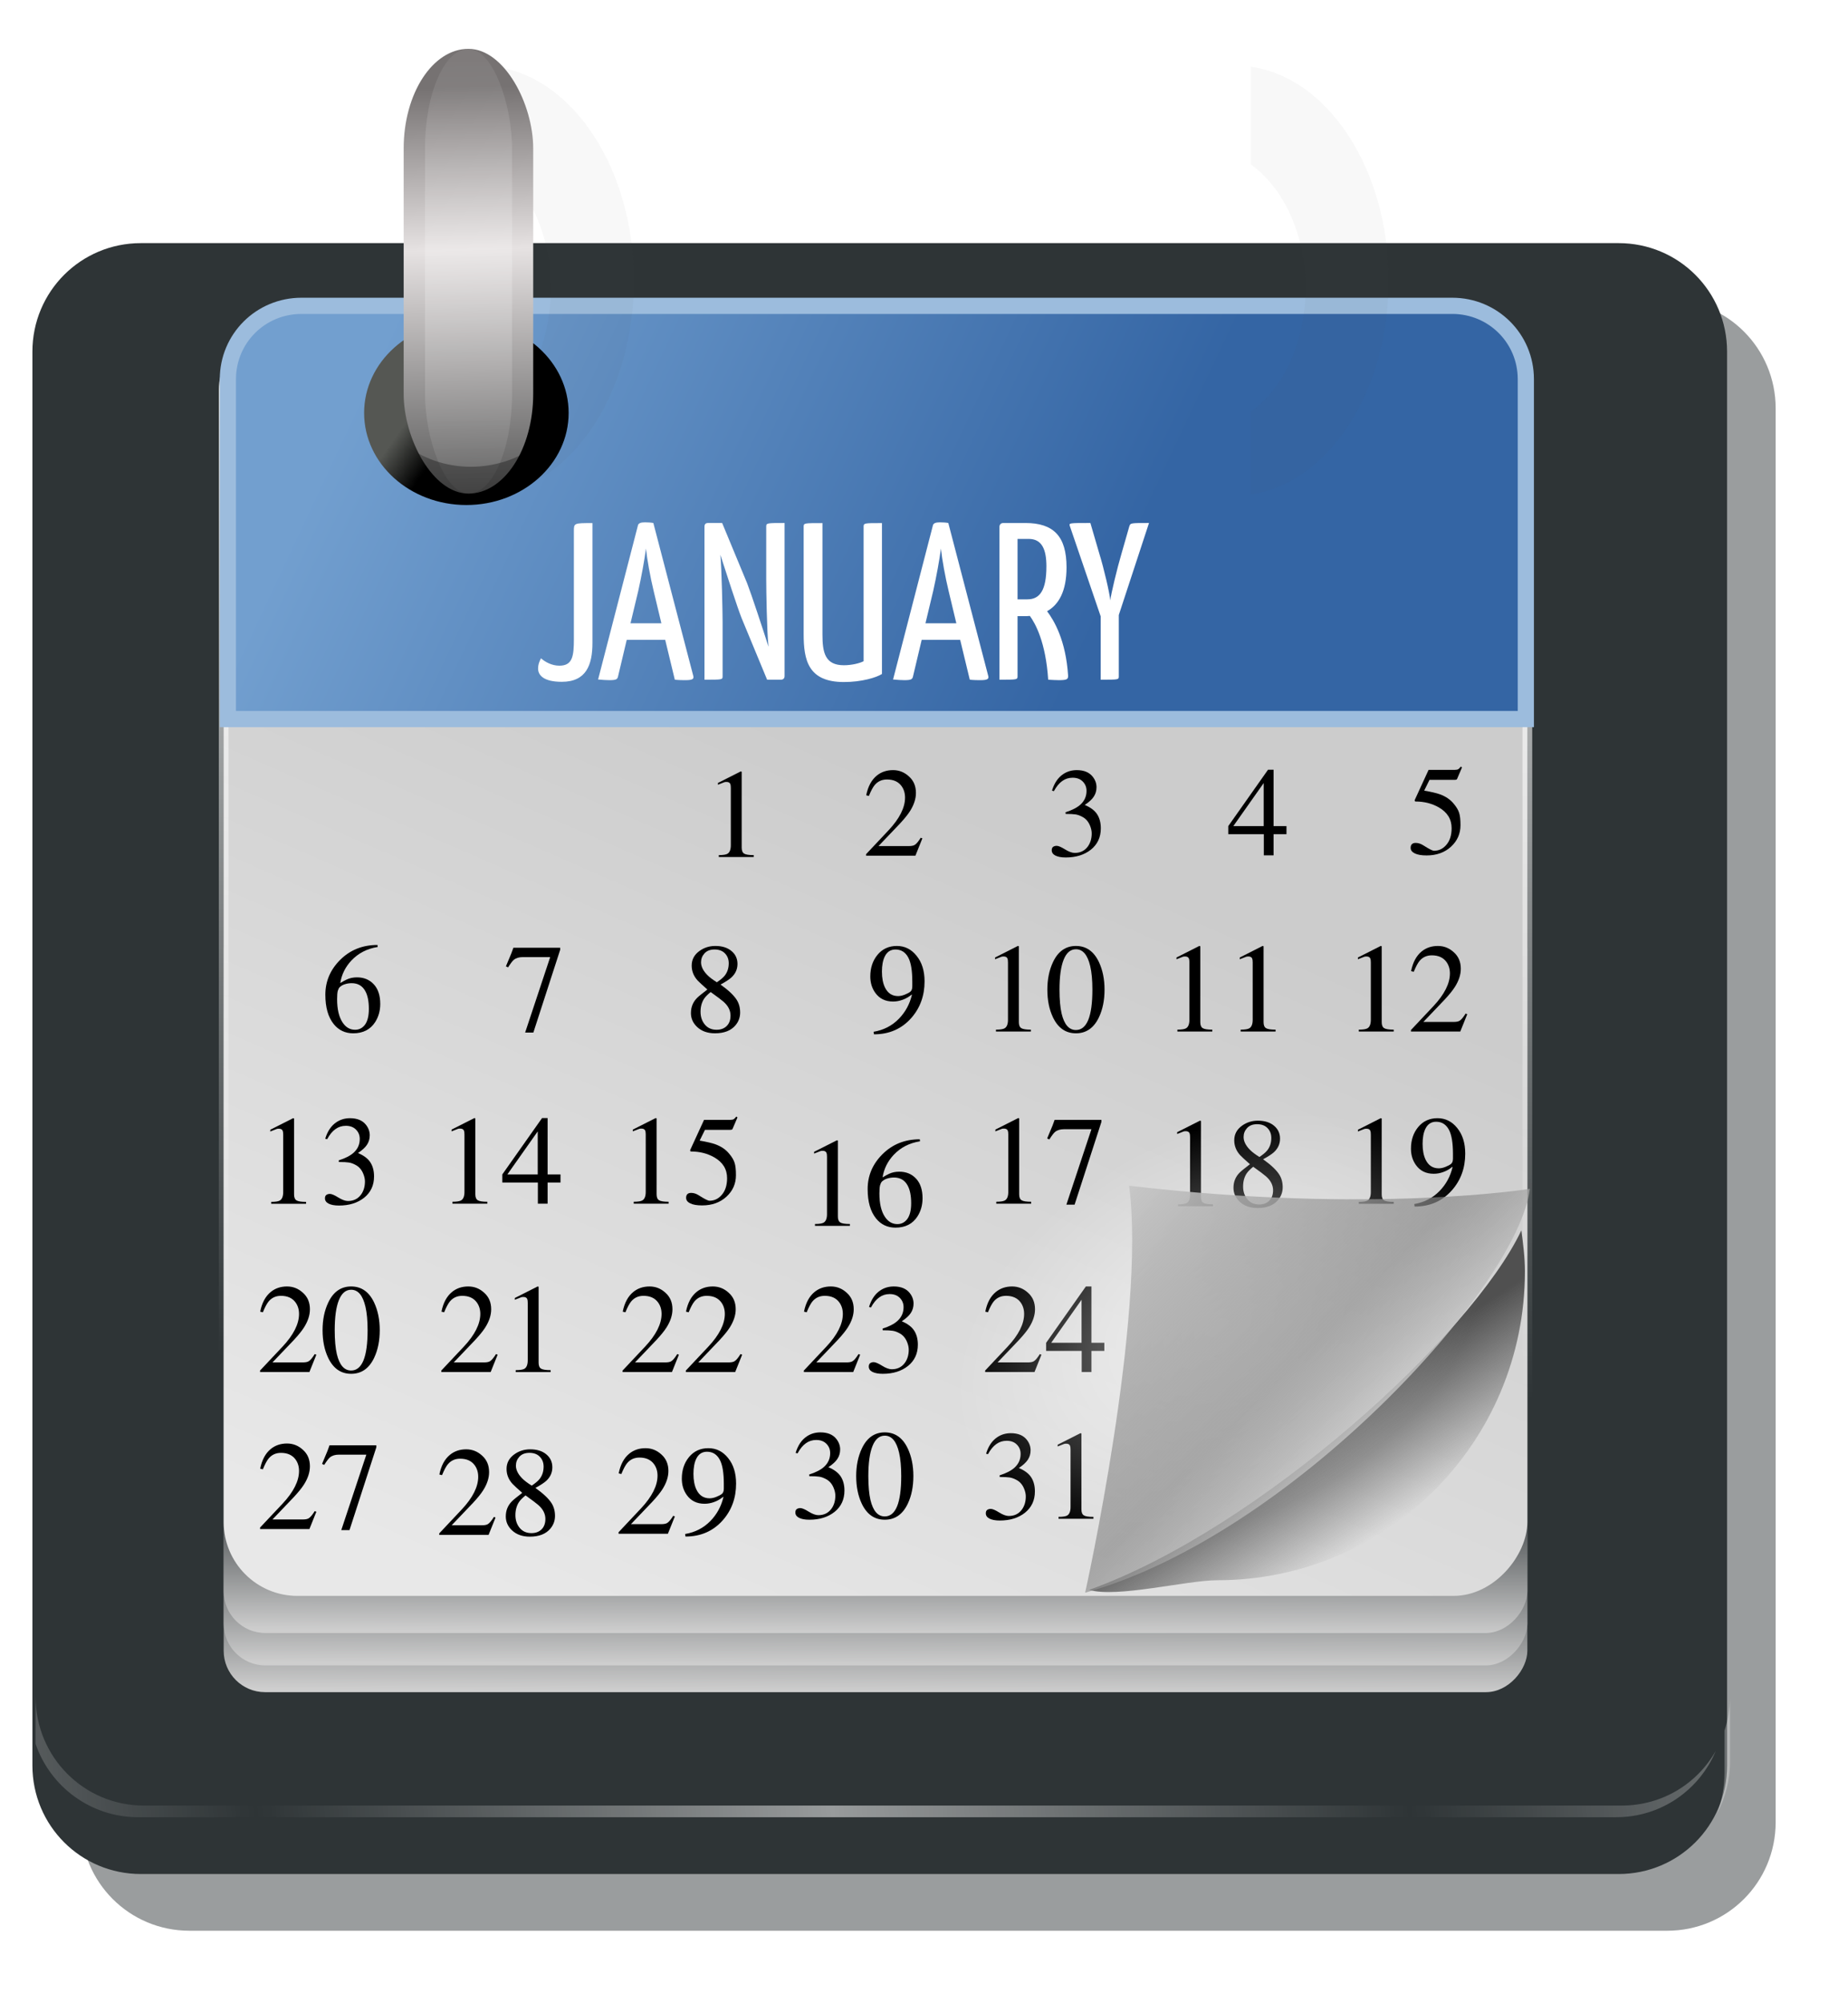<?xml version="1.0" encoding="UTF-8" standalone="no"?>
<!-- Created with Inkscape (http://www.inkscape.org/) -->
<svg id="svg13333" xmlns:rdf="http://www.w3.org/1999/02/22-rdf-syntax-ns#" xmlns="http://www.w3.org/2000/svg" height="123.6" width="114.11" version="1.1" xmlns:cc="http://creativecommons.org/ns#" xmlns:xlink="http://www.w3.org/1999/xlink" xmlns:dc="http://purl.org/dc/elements/1.1/">
 <defs id="defs13335">
  <filter id="filter8634" color-interpolation-filters="sRGB">
   <feGaussianBlur id="feGaussianBlur8636" stdDeviation="1.026"/>
  </filter>
  <linearGradient id="linearGradient12759" y2="-435.99" xlink:href="#linearGradient8586" gradientUnits="userSpaceOnUse" x2="43.452" gradientTransform="matrix(1,0,0,0.992,-0.177,-6.387)" y1="-429.4" x1="43.487"/>
  <linearGradient id="linearGradient8586">
   <stop id="stop8588" stop-color="#595D5F" offset="0"/>
   <stop id="stop8590" stop-color="#CECECE" offset="1"/>
  </linearGradient>
  <linearGradient id="linearGradient12761" y2="-435.99" xlink:href="#linearGradient8586" gradientUnits="userSpaceOnUse" x2="43.452" gradientTransform="translate(-0.177,-1.293)" y1="-429.4" x1="43.487"/>
  <linearGradient id="linearGradient12763" y2="-435.99" xlink:href="#linearGradient8586" gradientUnits="userSpaceOnUse" x2="43.452" gradientTransform="translate(-0.177,0.707)" y1="-429.4" x1="43.487"/>
  <linearGradient id="linearGradient12765" y2="256.16" gradientUnits="userSpaceOnUse" x2="45.75" gradientTransform="translate(-2.475,-637.848)" y1="204.56" x1="23.213">
   <stop id="stop8640" stop-color="#E8E8E8" offset="0"/>
   <stop id="stop8642" stop-color="#CCC" offset="1"/>
  </linearGradient>
  <linearGradient id="linearGradient12767" y2="-437.15" gradientUnits="userSpaceOnUse" x2="35.212" gradientTransform="translate(0,17.854)" y1="-365.55" x1="37.55">
   <stop id="stop8550" stop-color="#FFF" offset="0"/>
   <stop id="stop8552" stop-color="#FFF" stop-opacity="0" offset="1"/>
  </linearGradient>
  <linearGradient id="linearGradient12769" y2="297.22" spreadMethod="reflect" gradientUnits="userSpaceOnUse" x2="78.489" gradientTransform="translate(-0.518,-0.29)" y1="300.35" x1="43.134">
   <stop id="stop8168" stop-color="#FFF" offset="0"/>
   <stop id="stop8170" stop-color="#FFF" stop-opacity="0" offset="1"/>
  </linearGradient>
  <linearGradient id="linearGradient12771" y2="257.03" gradientUnits="userSpaceOnUse" x2="39.952" gradientTransform="translate(37.83,25.279)" y1="249.94" x1="35.342">
   <stop id="stop8357" stop-color="#505050" offset="0"/>
   <stop id="stop8359" stop-color="#505050" stop-opacity="0" offset="1"/>
  </linearGradient>
  <filter id="filter8371" color-interpolation-filters="sRGB">
   <feGaussianBlur id="feGaussianBlur8373" stdDeviation="0.647"/>
  </filter>
  <radialGradient id="radialGradient12773" gradientUnits="userSpaceOnUse" cy="263.86" cx="67" gradientTransform="matrix(0.924,-0.467,0.308,0.632,-76.678,134.834)" r="16.75">
   <stop id="stop8395" stop-color="#FFF" offset="0"/>
   <stop id="stop8397" stop-color="#FFF" stop-opacity="0" offset="1"/>
  </radialGradient>
  <linearGradient id="linearGradient12775" y2="-280.64" gradientUnits="userSpaceOnUse" x2="78.355" gradientTransform="matrix(1,0,0,-1,-0.073,0.052)" y1="-261.62" x1="59.043">
   <stop id="stop8339" stop-color="#CDCDCD" offset="0"/>
   <stop id="stop8341" stop-color="#848484" stop-opacity="0.631" offset="0.603"/>
   <stop id="stop8343" stop-color="#FFF" offset="1"/>
  </linearGradient>
  <linearGradient id="linearGradient12777" y2="236.18" gradientUnits="userSpaceOnUse" x2="157.5" gradientTransform="matrix(0.996,0,0,1,-100.747,-3)" y1="215.86" x1="114.5">
   <stop id="stop8426" stop-color="#729FCF" offset="0"/>
   <stop id="stop8428" stop-color="#3465A4" offset="1"/>
  </linearGradient>
  <filter id="filter8702" color-interpolation-filters="sRGB">
   <feGaussianBlur id="feGaussianBlur8704" stdDeviation="0.174"/>
  </filter>
  <linearGradient id="linearGradient12779" y2="213.73" xlink:href="#linearGradient8210" gradientUnits="userSpaceOnUse" x2="26.87" y1="211.97" x1="24.395"/>
  <linearGradient id="linearGradient8210">
   <stop id="stop8212" stop-color="#555753" offset="0"/>
   <stop id="stop8214" stop-color="#000" offset="1"/>
  </linearGradient>
  <linearGradient id="linearGradient12781" y2="207.36" xlink:href="#linearGradient7554" gradientUnits="userSpaceOnUse" x2="18.214" gradientTransform="matrix(0.782,0,0,1,-0.445,-8.217)" y1="188.43" x1="17.857"/>
  <linearGradient id="linearGradient7554">
   <stop id="stop7556" stop-color="#767272" offset="0"/>
   <stop id="stop7562" stop-color="#E6E2E2" offset="0.4"/>
   <stop id="stop7558" stop-color="#585858" offset="1"/>
  </linearGradient>
  <linearGradient id="linearGradient12783" y2="174.68" xlink:href="#linearGradient7566" spreadMethod="reflect" gradientUnits="userSpaceOnUse" x2="13.538" y1="188.61" x1="13.75"/>
  <linearGradient id="linearGradient7566">
   <stop id="stop7568" stop-color="#FFF" offset="0"/>
   <stop id="stop7570" stop-color="#FFF" stop-opacity="0" offset="1"/>
  </linearGradient>
  <filter id="filter8088" color-interpolation-filters="sRGB" width="1.374" y="-0.038" x="-0.187" height="1.076">
   <feGaussianBlur id="feGaussianBlur8090" stdDeviation="0.329"/>
  </filter>
  <linearGradient id="linearGradient12785" y2="213.73" xlink:href="#linearGradient8210" gradientUnits="userSpaceOnUse" x2="26.87" gradientTransform="matrix(0.893,0,0,0.893,9.237,-4.685)" y1="211.97" x1="24.395"/>
 </defs>
 <g id="layer1" transform="translate(-308.661,-430.56)">
  <g id="layer1-3" transform="translate(317.447,242.053)">
   <path id="path8616" opacity="0.694" d="m2.914,207.01,91.244,0c3.711,0,6.699,2.988,6.699,6.699v87.244c0,3.712-2.988,6.699-6.699,6.699h-91.244c-3.712,0-6.699-2.988-6.699-6.699v-87.244c0-3.711,2.988-6.699,6.699-6.699z" filter="url(#filter8634)" fill="#2e3436"/>
   <path id="rect7550" fill="#2e3436" d="m-0.086,203.51,91.244,0c3.712,0,6.699,2.988,6.699,6.699v87.244c0,3.712-2.988,6.699-6.699,6.699h-91.244c-3.712,0-6.699-2.988-6.699-6.699v-87.244c0-3.711,2.988-6.699,6.699-6.699z"/>
   <g id="g8600" transform="translate(2,-146)">
    <rect id="rect8596" transform="scale(1,-1)" ry="2.558" height="44.352" width="80.5" y="-438.93" x="3.025" fill="url(#linearGradient12759)"/>
    <rect id="rect8592" ry="2.578" transform="scale(1,-1)" height="44.705" width="80.5" y="-437.28" x="3.025" fill="url(#linearGradient12761)"/>
    <rect id="rect8512" transform="scale(1,-1)" ry="2.578" height="44.705" width="80.5" y="-435.28" x="3.025" fill="url(#linearGradient12763)"/>
    <rect id="rect8556" ry="4.556" transform="scale(1,-1)" height="79" width="80.5" stroke="url(#linearGradient12767)" stroke-dasharray="none" stroke-miterlimit="4" y="-432.99" x="3.025" stroke-width="0.6" fill="url(#linearGradient12765)"/>
   </g>
   <path id="path8161" opacity="0.506" fill="url(#linearGradient12769)" d="m-6.59,293.21,0,2.906c0.898,2.638,3.397,4.531,6.344,4.531h91.25c2.784,0,5.145-1.682,6.156-4.094-1.147,2.027-3.311,3.375-5.812,3.375h-91.25c-3.712,0-6.688-3.007-6.688-6.719zm104.63,0c0,0.731-0.13,1.435-0.344,2.094v2.625c0,0.879-0.164,1.73-0.469,2.5,0.513-0.952,0.812-2.059,0.812-3.219v-4z"/>
   <path id="path8328" filter="url(#filter8371)" fill="url(#linearGradient12771)" d="m85.156,264.43c-3.05,6.457-16.152,18.404-26.688,22.188,1.712,0.51,6.03-0.594,7.906-0.594,10.489,0,19-8.518,19-19.062,0-0.854-0.111-1.707-0.219-2.531z"/>
   <g id="layer2" font-size="15.295px" font-weight="500" font-style="normal" font-stretch="normal" font-variant="normal" font-family="Rekha" fill="#000">
    <g id="flowRoot3097-2" style="letter-spacing:0px;word-spacing:0px;" transform="matrix(0.523,0,0,0.523,90.639,247.02)" line-height="125%">
     <path id="path6310" d="m-105.24-10.76,0-0.224c0.508,0,0.851-0.055,1.031-0.164,0.259-0.159,0.388-0.493,0.388-1.001v-6.766c0-0.219-0.02-0.373-0.06-0.463-0.07-0.159-0.219-0.239-0.448-0.239-0.11,0-0.194,0.01-0.254,0.03-0.229,0.09-0.483,0.189-0.762,0.299v-0.209l2.689-1.359,0.119,0.03v8.962c-0,0.349,0.095,0.583,0.284,0.702,0.189,0.119,0.568,0.179,1.135,0.179v0.224h-4.123"/>
    </g>
    <g id="flowRoot3097-4" style="letter-spacing:0px;word-spacing:0px;" transform="matrix(0.523,0,0,0.523,100.419,246.939)" line-height="125%">
     <path id="path6307" d="m-99.905-12.806-0.822,2.046-5.825,0,0-0.179,2.659-2.823c1.294-1.384,1.942-2.669,1.942-3.854-0-0.518-0.134-0.966-0.403-1.344-0.378-0.528-0.956-0.792-1.733-0.792-0.597,0-1.08,0.219-1.449,0.657-0.209,0.249-0.438,0.677-0.687,1.285l-0.314-0.075c0.209-1.046,0.627-1.822,1.255-2.33,0.528-0.428,1.165-0.642,1.912-0.642,0.717,0,1.344,0.249,1.882,0.747,0.548,0.488,0.822,1.135,0.822,1.942-0,0.697-0.234,1.414-0.702,2.151-0.259,0.408-0.662,0.906-1.21,1.494l-2.509,2.629h3.57c0.319,0,0.553-0.045,0.702-0.134,0.199-0.119,0.438-0.403,0.717-0.851l0.194,0.075"/>
    </g>
    <g id="flowRoot3097-3" style="letter-spacing:0px;word-spacing:0px;" transform="matrix(0.523,0,0,0.523,111.779,246.939)" line-height="125%">
     <path id="path6304" d="m-104.71-15.689-0.015-0.194c0.777-0.249,1.359-0.548,1.748-0.896,0.488-0.438,0.732-0.981,0.732-1.628-0-0.418-0.134-0.772-0.403-1.06-0.299-0.329-0.712-0.493-1.24-0.493-0.458,0-0.866,0.129-1.225,0.388-0.358,0.249-0.687,0.647-0.986,1.195l-0.224-0.06c0.269-0.886,0.707-1.534,1.314-1.942,0.468-0.319,1.006-0.478,1.613-0.478,0.846,0,1.474,0.259,1.882,0.777,0.299,0.378,0.448,0.792,0.448,1.24-0,0.418-0.11,0.792-0.329,1.12-0.209,0.319-0.563,0.642-1.06,0.971,0.687,0.289,1.175,0.657,1.464,1.105,0.289,0.448,0.433,1.001,0.433,1.658,0,1.046-0.388,1.882-1.165,2.509-0.777,0.617-1.768,0.926-2.972,0.926-0.518,0-0.926-0.075-1.225-0.224-0.289-0.149-0.433-0.358-0.433-0.627,0-0.189,0.055-0.324,0.164-0.403,0.119-0.08,0.259-0.119,0.418-0.119,0.209,0,0.538,0.139,0.986,0.418,0.448,0.279,0.831,0.418,1.15,0.418,0.647,0,1.155-0.244,1.524-0.732,0.319-0.428,0.478-0.951,0.478-1.568-0-0.299-0.07-0.612-0.209-0.941-0.199-0.478-0.508-0.822-0.926-1.031-0.259-0.139-0.513-0.229-0.762-0.269-0.249-0.04-0.642-0.06-1.18-0.06"/>
    </g>
    <g id="flowRoot3097-39" style="letter-spacing:0px;word-spacing:0px;" transform="matrix(0.523,0,0,0.523,122.925,246.916)" line-height="125%">
     <path id="path6301" d="m-99.95-14.21,0,0.956-1.524,0,0,2.494-1.15,0,0-2.494-4.197,0,0-0.956,4.69-6.647,0.657,0,0,6.647,1.524,0m-2.689,0,0-5.079-3.585,5.079,3.585,0"/>
    </g>
    <g id="flowRoot3097-9" style="letter-spacing:0px;word-spacing:0px;" transform="matrix(0.523,0,0,0.523,134.031,246.814)" line-height="125%">
     <path id="path6298" d="m-104.3-19.468-0.627,1.27c0.856,0.149,1.474,0.294,1.852,0.433,0.687,0.249,1.23,0.617,1.628,1.105,0.329,0.388,0.543,0.747,0.642,1.075,0.11,0.319,0.164,0.807,0.164,1.464-0,1.006-0.373,1.852-1.12,2.539-0.747,0.687-1.708,1.031-2.883,1.031-0.597,0-1.06-0.08-1.389-0.239-0.329-0.159-0.493-0.378-0.493-0.657,0-0.189,0.05-0.334,0.149-0.433,0.1-0.1,0.249-0.149,0.448-0.149,0.299,0,0.597,0.095,0.896,0.284,0.667,0.428,1.09,0.642,1.27,0.642,0.548,0,1.016-0.214,1.404-0.642,0.448-0.488,0.672-1.16,0.672-2.017-0-1.065-0.508-1.887-1.524-2.465-0.807-0.458-1.718-0.687-2.733-0.687-0.04,0-0.07-0.02-0.09-0.06-0.02-0.04-0.02-0.085,0-0.134l1.628-3.54h3.122c0.179,0,0.314-0.03,0.403-0.09,0.09-0.07,0.184-0.169,0.284-0.299l0.134,0.105-0.568,1.329c-0.01,0.04-0.04,0.075-0.09,0.105-0.05,0.02-0.134,0.03-0.254,0.03h-2.928"/>
    </g>
    <g id="flowRoot3097-6" style="letter-spacing:0px;word-spacing:0px;" transform="matrix(0.523,0,0,0.523,66.999,257.79)" line-height="125%">
     <path id="path6295" d="m-100.34-20.977,0.03,0.239c-1.255,0.199-2.29,0.732-3.107,1.598-0.717,0.767-1.155,1.653-1.314,2.659,0.299-0.179,0.553-0.319,0.762-0.418,0.358-0.169,0.762-0.254,1.21-0.254,0.817,0,1.479,0.274,1.987,0.822,0.508,0.548,0.762,1.319,0.762,2.315-0,0.797-0.199,1.509-0.597,2.136-0.568,0.886-1.434,1.329-2.599,1.329-0.946,0-1.713-0.363-2.3-1.09-0.657-0.817-0.986-1.972-0.986-3.465,0-1.563,0.573-2.923,1.718-4.078,1.185-1.195,2.664-1.792,4.436-1.792m-3.047,4.511c-0.279,0-0.543,0.04-0.792,0.119-0.239,0.07-0.448,0.189-0.627,0.358-0.09,0.09-0.164,0.239-0.224,0.448-0.05,0.209-0.075,0.528-0.075,0.956,0,1.185,0.214,2.101,0.642,2.748,0.378,0.578,0.871,0.866,1.479,0.866,0.488,0,0.881-0.204,1.18-0.612,0.299-0.418,0.448-1.036,0.448-1.852-0-0.886-0.139-1.583-0.418-2.091-0.339-0.627-0.876-0.941-1.613-0.941"/>
    </g>
    <g id="flowRoot3097-8-3" style="letter-spacing:0px;word-spacing:0px;" transform="matrix(0.523,0,0,0.523,78.256,257.79)" line-height="125%">
     <path id="path6292" d="m-100.29-20.648,0,0.239-3.167,9.769-0.971,0,2.958-8.902-3.241,0c-0.438,0-0.787,0.105-1.046,0.314-0.159,0.129-0.388,0.428-0.687,0.896l-0.254-0.119,0.642-1.538,0.239-0.657h5.527"/>
    </g>
    <g id="flowRoot3097-2-0" style="letter-spacing:0px;word-spacing:0px;" transform="matrix(0.523,0,0,0.523,89.399,257.79)" line-height="125%">
     <path id="path6289" d="m-103.83-15.42c-0.368,0.299-0.627,0.563-0.777,0.792-0.279,0.428-0.418,0.941-0.418,1.538s0.169,1.1,0.508,1.509c0.339,0.408,0.802,0.612,1.389,0.612,0.488,0,0.881-0.144,1.18-0.433,0.309-0.299,0.463-0.712,0.463-1.24-0-0.607-0.279-1.155-0.836-1.643-0.239-0.209-0.742-0.588-1.509-1.135m-2.33,2.479c0-0.707,0.244-1.304,0.732-1.792,0.179-0.179,0.583-0.508,1.21-0.986-0.607-0.538-0.986-0.886-1.135-1.046-0.478-0.518-0.717-1.11-0.717-1.778,0-0.707,0.304-1.28,0.911-1.718,0.548-0.398,1.175-0.597,1.882-0.597,0.817,0,1.464,0.209,1.942,0.627,0.448,0.388,0.672,0.886,0.672,1.494-0,0.607-0.229,1.13-0.687,1.568-0.249,0.239-0.687,0.528-1.314,0.866,0.936,0.667,1.573,1.27,1.912,1.807,0.269,0.428,0.403,0.926,0.403,1.494-0,0.568-0.184,1.071-0.553,1.509-0.528,0.627-1.334,0.941-2.42,0.941-0.876,0-1.578-0.249-2.106-0.747-0.488-0.458-0.732-1.006-0.732-1.643m1.195-5.99c0,0.498,0.244,0.996,0.732,1.494,0.249,0.259,0.627,0.548,1.135,0.866,0.418-0.279,0.722-0.533,0.911-0.762,0.329-0.408,0.493-0.901,0.493-1.479,0-0.448-0.134-0.822-0.403-1.12-0.299-0.339-0.722-0.508-1.27-0.508-0.518,0-0.916,0.154-1.195,0.463-0.269,0.299-0.403,0.647-0.403,1.046"/>
    </g>
    <g id="flowRoot3097-4-3" style="letter-spacing:0px;word-spacing:0px;" transform="matrix(0.523,0,0,0.523,100.68,257.79)" line-height="125%">
     <path id="path6286" d="m-106.12-10.431-0.045-0.299c1.185-0.199,2.181-0.712,2.987-1.538,0.767-0.787,1.28-1.728,1.538-2.823l-0.03-0.03c-0.319,0.269-0.672,0.473-1.06,0.612-0.378,0.139-0.757,0.209-1.135,0.209-0.906,0-1.603-0.339-2.091-1.016-0.398-0.548-0.597-1.195-0.597-1.942,0-1.016,0.284-1.867,0.851-2.554,0.578-0.697,1.339-1.046,2.285-1.046,0.936,0,1.713,0.388,2.33,1.165,0.627,0.767,0.941,1.772,0.941,3.017-0,1.683-0.518,3.117-1.553,4.302-1.135,1.294-2.609,1.942-4.421,1.942m4.526-5.631,0-0.583c0-1.285-0.154-2.226-0.463-2.823-0.339-0.647-0.846-0.971-1.524-0.971-0.578,0-1.001,0.279-1.27,0.836-0.219,0.448-0.329,1.041-0.329,1.778-0,0.747,0.119,1.369,0.358,1.867,0.329,0.677,0.846,1.016,1.553,1.016,0.239,0,0.498-0.055,0.777-0.164,0.279-0.11,0.498-0.224,0.657-0.344,0.159-0.129,0.239-0.334,0.239-0.612"/>
    </g>
    <g id="flowRoot3097-3-0" style="letter-spacing:0px;word-spacing:0px;" transform="matrix(0.523,0,0,0.523,107.753,257.79)" line-height="125%">
     <path id="path6281" d="m-105.24-10.76,0-0.224c0.508,0,0.851-0.055,1.031-0.164,0.259-0.159,0.388-0.493,0.388-1.001v-6.766c0-0.219-0.02-0.373-0.06-0.463-0.07-0.159-0.219-0.239-0.448-0.239-0.11,0-0.194,0.01-0.254,0.03-0.229,0.09-0.483,0.189-0.762,0.299v-0.209l2.689-1.359,0.119,0.03v8.962c-0,0.349,0.095,0.583,0.284,0.702,0.189,0.119,0.568,0.179,1.135,0.179v0.224h-4.123"/>
     <path id="path6283" d="m-95.797-20.469c-0.637,0-1.12,0.408-1.449,1.225-0.329,0.817-0.493,1.997-0.493,3.54-0,1.175,0.085,2.121,0.254,2.838,0.309,1.285,0.871,1.927,1.688,1.927,0.637,0,1.12-0.393,1.449-1.18,0.329-0.797,0.493-1.992,0.493-3.585-0-1.115-0.085-2.036-0.254-2.763-0.309-1.334-0.871-2.002-1.688-2.002m0-0.388c1.215,0,2.121,0.637,2.719,1.912,0.438,0.936,0.657,2.017,0.657,3.241-0,1.245-0.219,2.33-0.657,3.256-0.597,1.265-1.504,1.897-2.719,1.897s-2.121-0.632-2.719-1.897c-0.438-0.926-0.657-2.011-0.657-3.256-0-1.215,0.219-2.29,0.657-3.226,0.597-1.285,1.504-1.927,2.719-1.927"/>
    </g>
    <g id="flowRoot3097-39-3" style="letter-spacing:0px;word-spacing:0px;" transform="matrix(0.523,0,0,0.523,118.956,257.79)" line-height="125%">
     <path id="path6276" d="m-105.24-10.76,0-0.224c0.508,0,0.851-0.055,1.031-0.164,0.259-0.159,0.388-0.493,0.388-1.001v-6.766c0-0.219-0.02-0.373-0.06-0.463-0.07-0.159-0.219-0.239-0.448-0.239-0.11,0-0.194,0.01-0.254,0.03-0.229,0.09-0.483,0.189-0.762,0.299v-0.209l2.689-1.359,0.119,0.03v8.962c-0,0.349,0.095,0.583,0.284,0.702,0.189,0.119,0.568,0.179,1.135,0.179v0.224h-4.123"/>
     <path id="path6278" d="m-97.769-10.76,0-0.224c0.508,0,0.851-0.055,1.031-0.164,0.259-0.159,0.388-0.493,0.388-1.001v-6.766c-0-0.219-0.02-0.373-0.06-0.463-0.07-0.159-0.219-0.239-0.448-0.239-0.11,0-0.194,0.01-0.254,0.03-0.229,0.09-0.483,0.189-0.762,0.299v-0.209l2.689-1.359,0.119,0.03v8.962c-0,0.349,0.095,0.583,0.284,0.702,0.189,0.119,0.568,0.179,1.135,0.179v0.224h-4.123"/>
    </g>
    <g id="flowRoot3097-9-4" style="letter-spacing:0px;word-spacing:0px;" transform="matrix(0.523,0,0,0.523,130.158,257.79)" line-height="125%">
     <path id="path6271" d="m-105.24-10.76,0-0.224c0.508,0,0.851-0.055,1.031-0.164,0.259-0.159,0.388-0.493,0.388-1.001v-6.766c0-0.219-0.02-0.373-0.06-0.463-0.07-0.159-0.219-0.239-0.448-0.239-0.11,0-0.194,0.01-0.254,0.03-0.229,0.09-0.483,0.189-0.762,0.299v-0.209l2.689-1.359,0.119,0.03v8.962c-0,0.349,0.095,0.583,0.284,0.702,0.189,0.119,0.568,0.179,1.135,0.179v0.224h-4.123"/>
     <path id="path6273" d="m-92.437-12.806-0.822,2.046-5.825,0,0-0.179,2.659-2.823c1.294-1.384,1.942-2.669,1.942-3.854-0-0.518-0.134-0.966-0.403-1.344-0.378-0.528-0.956-0.792-1.733-0.792-0.597,0-1.08,0.219-1.449,0.657-0.209,0.249-0.438,0.677-0.687,1.285l-0.314-0.075c0.209-1.046,0.627-1.822,1.255-2.33,0.528-0.428,1.165-0.642,1.912-0.642,0.717,0,1.344,0.249,1.882,0.747,0.548,0.488,0.822,1.135,0.822,1.942-0,0.697-0.234,1.414-0.702,2.151-0.259,0.408-0.662,0.906-1.21,1.494l-2.509,2.629h3.57c0.319,0,0.553-0.045,0.702-0.134,0.199-0.119,0.438-0.403,0.717-0.851l0.194,0.075"/>
    </g>
    <g id="flowRoot3097-83" style="letter-spacing:0px;word-spacing:0px;" transform="matrix(0.523,0,0,0.523,62.999,268.419)" line-height="125%">
     <path id="path6266" d="m-105.24-10.76,0-0.224c0.508,0,0.851-0.055,1.031-0.164,0.259-0.159,0.388-0.493,0.388-1.001v-6.766c0-0.219-0.02-0.373-0.06-0.463-0.07-0.159-0.219-0.239-0.448-0.239-0.11,0-0.194,0.01-0.254,0.03-0.229,0.09-0.483,0.189-0.762,0.299v-0.209l2.689-1.359,0.119,0.03v8.962c-0,0.349,0.095,0.583,0.284,0.702,0.189,0.119,0.568,0.179,1.135,0.179v0.224h-4.123"/>
     <path id="path6268" d="m-97.246-15.689-0.015-0.194c0.777-0.249,1.359-0.548,1.748-0.896,0.488-0.438,0.732-0.981,0.732-1.628-0-0.418-0.134-0.772-0.403-1.06-0.299-0.329-0.712-0.493-1.24-0.493-0.458,0-0.866,0.129-1.225,0.388-0.358,0.249-0.687,0.647-0.986,1.195l-0.224-0.06c0.269-0.886,0.707-1.534,1.314-1.942,0.468-0.319,1.006-0.478,1.613-0.478,0.846,0,1.474,0.259,1.882,0.777,0.299,0.378,0.448,0.792,0.448,1.24-0,0.418-0.11,0.792-0.329,1.12-0.209,0.319-0.563,0.642-1.06,0.971,0.687,0.289,1.175,0.657,1.464,1.105,0.289,0.448,0.433,1.001,0.433,1.658-0,1.046-0.388,1.882-1.165,2.509-0.777,0.617-1.768,0.926-2.972,0.926-0.518,0-0.926-0.075-1.225-0.224-0.289-0.149-0.433-0.358-0.433-0.627-0-0.189,0.055-0.324,0.164-0.403,0.119-0.08,0.259-0.119,0.418-0.119,0.209,0,0.538,0.139,0.986,0.418,0.448,0.279,0.831,0.418,1.15,0.418,0.647,0,1.155-0.244,1.524-0.732,0.319-0.428,0.478-0.951,0.478-1.568-0-0.299-0.07-0.612-0.209-0.941-0.199-0.478-0.508-0.822-0.926-1.031-0.259-0.139-0.513-0.229-0.762-0.269-0.249-0.04-0.642-0.06-1.18-0.06"/>
    </g>
    <g id="flowRoot3097-8-0" style="letter-spacing:0px;word-spacing:0px;" transform="matrix(0.523,0,0,0.523,74.192,268.411)" line-height="125%">
     <path id="path6261" d="m-105.24-10.76,0-0.224c0.508,0,0.851-0.055,1.031-0.164,0.259-0.159,0.388-0.493,0.388-1.001v-6.766c0-0.219-0.02-0.373-0.06-0.463-0.07-0.159-0.219-0.239-0.448-0.239-0.11,0-0.194,0.01-0.254,0.03-0.229,0.09-0.483,0.189-0.762,0.299v-0.209l2.689-1.359,0.119,0.03v8.962c-0,0.349,0.095,0.583,0.284,0.702,0.189,0.119,0.568,0.179,1.135,0.179v0.224h-4.123"/>
     <path id="path6263" d="m-92.481-14.21,0,0.956-1.524,0,0,2.494-1.15,0,0-2.494-4.197,0,0-0.956,4.69-6.647,0.657,0,0,6.647,1.524,0m-2.689,0,0-5.079-3.585,5.079,3.585,0"/>
    </g>
    <g id="flowRoot3097-2-7" style="letter-spacing:0px;word-spacing:0px;" transform="matrix(0.523,0,0,0.523,85.385,268.411)" line-height="125%">
     <path id="path6256" d="m-105.24-10.76,0-0.224c0.508,0,0.851-0.055,1.031-0.164,0.259-0.159,0.388-0.493,0.388-1.001v-6.766c0-0.219-0.02-0.373-0.06-0.463-0.07-0.159-0.219-0.239-0.448-0.239-0.11,0-0.194,0.01-0.254,0.03-0.229,0.09-0.483,0.189-0.762,0.299v-0.209l2.689-1.359,0.119,0.03v8.962c-0,0.349,0.095,0.583,0.284,0.702,0.189,0.119,0.568,0.179,1.135,0.179v0.224h-4.123"/>
     <path id="path6258" d="m-96.828-19.468-0.627,1.27c0.856,0.149,1.474,0.294,1.852,0.433,0.687,0.249,1.23,0.617,1.628,1.105,0.329,0.388,0.543,0.747,0.642,1.075,0.11,0.319,0.164,0.807,0.164,1.464-0,1.006-0.373,1.852-1.12,2.539-0.747,0.687-1.708,1.031-2.883,1.031-0.597,0-1.06-0.08-1.389-0.239-0.329-0.159-0.493-0.378-0.493-0.657-0-0.189,0.05-0.334,0.149-0.433s0.249-0.149,0.448-0.149c0.299,0,0.597,0.095,0.896,0.284,0.667,0.428,1.09,0.642,1.27,0.642,0.548,0,1.016-0.214,1.404-0.642,0.448-0.488,0.672-1.16,0.672-2.017-0-1.065-0.508-1.887-1.524-2.465-0.807-0.458-1.718-0.687-2.733-0.687-0.04,0-0.07-0.02-0.09-0.06-0.02-0.04-0.02-0.085,0-0.134l1.628-3.54h3.122c0.179,0,0.314-0.03,0.403-0.09,0.09-0.07,0.184-0.169,0.284-0.299l0.134,0.105-0.568,1.329c-0.01,0.04-0.04,0.075-0.09,0.105-0.05,0.02-0.134,0.03-0.254,0.03h-2.928"/>
    </g>
    <g id="flowRoot3097-4-0" style="letter-spacing:0px;word-spacing:0px;" transform="matrix(0.523,0,0,0.523,96.578,269.782)" line-height="125%">
     <path id="path6251" d="m-105.24-10.76,0-0.224c0.508,0,0.851-0.055,1.031-0.164,0.259-0.159,0.388-0.493,0.388-1.001v-6.766c0-0.219-0.02-0.373-0.06-0.463-0.07-0.159-0.219-0.239-0.448-0.239-0.11,0-0.194,0.01-0.254,0.03-0.229,0.09-0.483,0.189-0.762,0.299v-0.209l2.689-1.359,0.119,0.03v8.962c-0,0.349,0.095,0.583,0.284,0.702,0.189,0.119,0.568,0.179,1.135,0.179v0.224h-4.123"/>
     <path id="path6253" d="m-92.87-20.977,0.03,0.239c-1.255,0.199-2.29,0.732-3.107,1.598-0.717,0.767-1.155,1.653-1.314,2.659,0.299-0.179,0.553-0.319,0.762-0.418,0.358-0.169,0.762-0.254,1.21-0.254,0.817,0,1.479,0.274,1.987,0.822,0.508,0.548,0.762,1.319,0.762,2.315-0,0.797-0.199,1.509-0.597,2.136-0.568,0.886-1.434,1.329-2.599,1.329-0.946,0-1.713-0.363-2.3-1.09-0.657-0.817-0.986-1.972-0.986-3.465,0-1.563,0.573-2.923,1.718-4.078,1.185-1.195,2.664-1.792,4.436-1.792m-3.047,4.511c-0.279,0-0.543,0.04-0.792,0.119-0.239,0.07-0.448,0.189-0.627,0.358-0.09,0.09-0.164,0.239-0.224,0.448-0.05,0.209-0.075,0.528-0.075,0.956-0,1.185,0.214,2.101,0.642,2.748,0.378,0.578,0.871,0.866,1.479,0.866,0.488,0,0.881-0.204,1.18-0.612,0.299-0.418,0.448-1.036,0.448-1.852-0-0.886-0.139-1.583-0.418-2.091-0.339-0.627-0.876-0.941-1.613-0.941"/>
    </g>
    <g id="flowRoot3097-3-8" style="letter-spacing:0px;word-spacing:0px;" transform="matrix(0.523,0,0,0.523,107.772,268.411)" line-height="125%">
     <path id="path6246" d="m-105.24-10.76,0-0.224c0.508,0,0.851-0.055,1.031-0.164,0.259-0.159,0.388-0.493,0.388-1.001v-6.766c0-0.219-0.02-0.373-0.06-0.463-0.07-0.159-0.219-0.239-0.448-0.239-0.11,0-0.194,0.01-0.254,0.03-0.229,0.09-0.483,0.189-0.762,0.299v-0.209l2.689-1.359,0.119,0.03v8.962c-0,0.349,0.095,0.583,0.284,0.702,0.189,0.119,0.568,0.179,1.135,0.179v0.224h-4.123"/>
     <path id="path6248" d="m-92.825-20.648,0,0.239-3.167,9.769-0.971,0,2.958-8.902-3.241,0c-0.438,0-0.787,0.105-1.046,0.314-0.159,0.129-0.388,0.428-0.687,0.896l-0.254-0.119,0.642-1.538,0.239-0.657h5.527"/>
    </g>
    <g id="flowRoot3097-39-6" style="letter-spacing:0px;word-spacing:0px;" transform="matrix(0.523,0,0,0.523,118.965,269.79)" line-height="125%">
     <path id="path6241" d="m-105.18-13.09,0-0.224c0.508,0,0.851-0.055,1.031-0.164,0.259-0.159,0.388-0.493,0.388-1.001v-6.766c0-0.219-0.02-0.373-0.06-0.463-0.07-0.159-0.219-0.239-0.448-0.239-0.11,0-0.194,0.01-0.254,0.03-0.229,0.09-0.483,0.189-0.762,0.299v-0.209l2.689-1.359,0.119,0.03v8.962c-0,0.349,0.095,0.583,0.284,0.702,0.189,0.119,0.568,0.179,1.135,0.179v0.224h-4.123"/>
     <path id="path6243" d="m-96.305-17.75c-0.368,0.299-0.627,0.563-0.777,0.792-0.279,0.428-0.418,0.941-0.418,1.538-0,0.597,0.169,1.1,0.508,1.509,0.339,0.408,0.802,0.612,1.389,0.612,0.488,0,0.881-0.144,1.18-0.433,0.309-0.299,0.463-0.712,0.463-1.24-0-0.607-0.279-1.155-0.836-1.643-0.239-0.209-0.742-0.588-1.509-1.135m-2.33,2.479c-0-0.707,0.244-1.304,0.732-1.792,0.179-0.179,0.583-0.508,1.21-0.986-0.607-0.538-0.986-0.886-1.135-1.046-0.478-0.518-0.717-1.11-0.717-1.778-0-0.707,0.304-1.28,0.911-1.718,0.548-0.398,1.175-0.597,1.882-0.597,0.817,0,1.464,0.209,1.942,0.627,0.448,0.388,0.672,0.886,0.672,1.494-0,0.607-0.229,1.13-0.687,1.568-0.249,0.239-0.687,0.528-1.314,0.866,0.936,0.667,1.573,1.27,1.912,1.807,0.269,0.428,0.403,0.926,0.403,1.494-0,0.568-0.184,1.071-0.553,1.509-0.528,0.627-1.334,0.941-2.42,0.941-0.876,0-1.578-0.249-2.106-0.747-0.488-0.458-0.732-1.006-0.732-1.643m1.195-5.99c-0,0.498,0.244,0.996,0.732,1.494,0.249,0.259,0.627,0.548,1.135,0.866,0.418-0.279,0.722-0.533,0.911-0.762,0.329-0.408,0.493-0.901,0.493-1.479-0-0.448-0.134-0.822-0.403-1.12-0.299-0.339-0.722-0.508-1.27-0.508-0.518,0-0.916,0.154-1.195,0.463-0.269,0.299-0.403,0.647-0.403,1.046"/>
    </g>
    <g id="flowRoot3097-9-42" style="letter-spacing:0px;word-spacing:0px;" transform="matrix(0.523,0,0,0.523,130.158,268.419)" line-height="125%">
     <path id="path6236" d="m-105.24-10.76,0-0.224c0.508,0,0.851-0.055,1.031-0.164,0.259-0.159,0.388-0.493,0.388-1.001v-6.766c0-0.219-0.02-0.373-0.06-0.463-0.07-0.159-0.219-0.239-0.448-0.239-0.11,0-0.194,0.01-0.254,0.03-0.229,0.09-0.483,0.189-0.762,0.299v-0.209l2.689-1.359,0.119,0.03v8.962c-0,0.349,0.095,0.583,0.284,0.702,0.189,0.119,0.568,0.179,1.135,0.179v0.224h-4.123"/>
     <path id="path6238" d="m-98.65-10.431-0.045-0.299c1.185-0.199,2.181-0.712,2.987-1.538,0.767-0.787,1.28-1.728,1.538-2.823l-0.03-0.03c-0.319,0.269-0.672,0.473-1.06,0.612-0.378,0.139-0.757,0.209-1.135,0.209-0.906,0-1.603-0.339-2.091-1.016-0.398-0.548-0.597-1.195-0.597-1.942-0-1.016,0.284-1.867,0.851-2.554,0.578-0.697,1.339-1.046,2.285-1.046,0.936,0,1.713,0.388,2.33,1.165,0.627,0.767,0.941,1.772,0.941,3.017-0,1.683-0.518,3.117-1.553,4.302-1.135,1.294-2.609,1.942-4.421,1.942m4.526-5.631,0-0.583c-0-1.285-0.154-2.226-0.463-2.823-0.339-0.647-0.846-0.971-1.524-0.971-0.578,0-1.001,0.279-1.27,0.836-0.219,0.448-0.329,1.041-0.329,1.778-0,0.747,0.119,1.369,0.358,1.867,0.329,0.677,0.846,1.016,1.553,1.016,0.239,0,0.498-0.055,0.777-0.164,0.279-0.11,0.498-0.224,0.657-0.344,0.159-0.129,0.239-0.334,0.239-0.612"/>
    </g>
    <g id="flowRoot3097-83-3" style="letter-spacing:0px;word-spacing:0px;" transform="matrix(0.523,0,0,0.523,62.999,288.493)" line-height="125%">
     <path id="path6231" d="m-99.905-12.806-0.822,2.046-5.825,0,0-0.179,2.659-2.823c1.294-1.384,1.942-2.669,1.942-3.854-0-0.518-0.134-0.966-0.403-1.344-0.378-0.528-0.956-0.792-1.733-0.792-0.597,0-1.08,0.219-1.449,0.657-0.209,0.249-0.438,0.677-0.687,1.285l-0.314-0.075c0.209-1.046,0.627-1.822,1.255-2.33,0.528-0.428,1.165-0.642,1.912-0.642,0.717,0,1.344,0.249,1.882,0.747,0.548,0.488,0.822,1.135,0.822,1.942-0,0.697-0.234,1.414-0.702,2.151-0.259,0.408-0.662,0.906-1.21,1.494l-2.509,2.629h3.57c0.319,0,0.553-0.045,0.702-0.134,0.199-0.119,0.438-0.403,0.717-0.851l0.194,0.075"/>
     <path id="path6233" d="m-92.825-20.648,0,0.239-3.167,9.769-0.971,0,2.958-8.902-3.241,0c-0.438,0-0.787,0.105-1.046,0.314-0.159,0.129-0.388,0.428-0.687,0.896l-0.254-0.119,0.642-1.538,0.239-0.657h5.527"/>
    </g>
    <g id="flowRoot3097-8-0-5" style="letter-spacing:0px;word-spacing:0px;" transform="matrix(0.523,0,0,0.523,74.063,288.852)" line-height="125%">
     <path id="path6226" d="m-99.905-12.806-0.822,2.046-5.825,0,0-0.179,2.659-2.823c1.294-1.384,1.942-2.669,1.942-3.854-0-0.518-0.134-0.966-0.403-1.344-0.378-0.528-0.956-0.792-1.733-0.792-0.597,0-1.08,0.219-1.449,0.657-0.209,0.249-0.438,0.677-0.687,1.285l-0.314-0.075c0.209-1.046,0.627-1.822,1.255-2.33,0.528-0.428,1.165-0.642,1.912-0.642,0.717,0,1.344,0.249,1.882,0.747,0.548,0.488,0.822,1.135,0.822,1.942-0,0.697-0.234,1.414-0.702,2.151-0.259,0.408-0.662,0.906-1.21,1.494l-2.509,2.629h3.57c0.319,0,0.553-0.045,0.702-0.134,0.199-0.119,0.438-0.403,0.717-0.851l0.194,0.075"/>
     <path id="path6228" d="m-96.365-15.42c-0.368,0.299-0.627,0.563-0.777,0.792-0.279,0.428-0.418,0.941-0.418,1.538-0,0.597,0.169,1.1,0.508,1.509,0.339,0.408,0.802,0.612,1.389,0.612,0.488,0,0.881-0.144,1.18-0.433,0.309-0.299,0.463-0.712,0.463-1.24-0-0.607-0.279-1.155-0.836-1.643-0.239-0.209-0.742-0.588-1.509-1.135m-2.33,2.479c-0-0.707,0.244-1.304,0.732-1.792,0.179-0.179,0.583-0.508,1.21-0.986-0.607-0.538-0.986-0.886-1.135-1.046-0.478-0.518-0.717-1.11-0.717-1.778-0-0.707,0.304-1.28,0.911-1.718,0.548-0.398,1.175-0.597,1.882-0.597,0.817,0,1.464,0.209,1.942,0.627,0.448,0.388,0.672,0.886,0.672,1.494-0,0.607-0.229,1.13-0.687,1.568-0.249,0.239-0.687,0.528-1.314,0.866,0.936,0.667,1.573,1.27,1.912,1.807,0.269,0.428,0.403,0.926,0.403,1.494-0,0.568-0.184,1.071-0.553,1.509-0.528,0.627-1.334,0.941-2.42,0.941-0.876,0-1.578-0.249-2.106-0.747-0.488-0.458-0.732-1.006-0.732-1.643m1.195-5.99c-0,0.498,0.244,0.996,0.732,1.494,0.249,0.259,0.627,0.548,1.135,0.866,0.418-0.279,0.722-0.533,0.911-0.762,0.329-0.408,0.493-0.901,0.493-1.479-0-0.448-0.134-0.822-0.403-1.12-0.299-0.339-0.722-0.508-1.27-0.508-0.518,0-0.916,0.154-1.195,0.463-0.269,0.299-0.403,0.647-0.403,1.046"/>
    </g>
    <g id="flowRoot3097-2-7-2" style="letter-spacing:0px;word-spacing:0px;" transform="matrix(0.523,0,0,0.523,85.135,288.782)" line-height="125%">
     <path id="path6221" d="m-99.905-12.806-0.822,2.046-5.825,0,0-0.179,2.659-2.823c1.294-1.384,1.942-2.669,1.942-3.854-0-0.518-0.134-0.966-0.403-1.344-0.378-0.528-0.956-0.792-1.733-0.792-0.597,0-1.08,0.219-1.449,0.657-0.209,0.249-0.438,0.677-0.687,1.285l-0.314-0.075c0.209-1.046,0.627-1.822,1.255-2.33,0.528-0.428,1.165-0.642,1.912-0.642,0.717,0,1.344,0.249,1.882,0.747,0.548,0.488,0.822,1.135,0.822,1.942-0,0.697-0.234,1.414-0.702,2.151-0.259,0.408-0.662,0.906-1.21,1.494l-2.509,2.629h3.57c0.319,0,0.553-0.045,0.702-0.134,0.199-0.119,0.438-0.403,0.717-0.851l0.194,0.075"/>
     <path id="path6223" d="m-98.65-10.431-0.045-0.299c1.185-0.199,2.181-0.712,2.987-1.538,0.767-0.787,1.28-1.728,1.538-2.823l-0.03-0.03c-0.319,0.269-0.672,0.473-1.06,0.612-0.378,0.139-0.757,0.209-1.135,0.209-0.906,0-1.603-0.339-2.091-1.016-0.398-0.548-0.597-1.195-0.597-1.942-0-1.016,0.284-1.867,0.851-2.554,0.578-0.697,1.339-1.046,2.285-1.046,0.936,0,1.713,0.388,2.33,1.165,0.627,0.767,0.941,1.772,0.941,3.017-0,1.683-0.518,3.117-1.553,4.302-1.135,1.294-2.609,1.942-4.421,1.942m4.526-5.631,0-0.583c-0-1.285-0.154-2.226-0.463-2.823-0.339-0.647-0.846-0.971-1.524-0.971-0.578,0-1.001,0.279-1.27,0.836-0.219,0.448-0.329,1.041-0.329,1.778-0,0.747,0.119,1.369,0.358,1.867,0.329,0.677,0.846,1.016,1.553,1.016,0.239,0,0.498-0.055,0.777-0.164,0.279-0.11,0.498-0.224,0.657-0.344,0.159-0.129,0.239-0.334,0.239-0.612"/>
    </g>
    <g id="flowRoot3097-4-0-2" style="letter-spacing:0px;word-spacing:0px;" transform="matrix(0.523,0,0,0.523,95.949,287.806)" line-height="125%">
     <path id="path6216" d="m-104.71-15.689-0.015-0.194c0.777-0.249,1.359-0.548,1.748-0.896,0.488-0.438,0.732-0.981,0.732-1.628-0-0.418-0.134-0.772-0.403-1.06-0.299-0.329-0.712-0.493-1.24-0.493-0.458,0-0.866,0.129-1.225,0.388-0.358,0.249-0.687,0.647-0.986,1.195l-0.224-0.06c0.269-0.886,0.707-1.534,1.314-1.942,0.468-0.319,1.006-0.478,1.613-0.478,0.846,0,1.474,0.259,1.882,0.777,0.299,0.378,0.448,0.792,0.448,1.24-0,0.418-0.11,0.792-0.329,1.12-0.209,0.319-0.563,0.642-1.06,0.971,0.687,0.289,1.175,0.657,1.464,1.105,0.289,0.448,0.433,1.001,0.433,1.658,0,1.046-0.388,1.882-1.165,2.509-0.777,0.617-1.768,0.926-2.972,0.926-0.518,0-0.926-0.075-1.225-0.224-0.289-0.149-0.433-0.358-0.433-0.627,0-0.189,0.055-0.324,0.164-0.403,0.119-0.08,0.259-0.119,0.418-0.119,0.209,0,0.538,0.139,0.986,0.418,0.448,0.279,0.831,0.418,1.15,0.418,0.647,0,1.155-0.244,1.524-0.732,0.319-0.428,0.478-0.951,0.478-1.568-0-0.299-0.07-0.612-0.209-0.941-0.199-0.478-0.508-0.822-0.926-1.031-0.259-0.139-0.513-0.229-0.762-0.269-0.249-0.04-0.642-0.06-1.18-0.06"/>
     <path id="path6218" d="m-95.797-20.469c-0.637,0-1.12,0.408-1.449,1.225-0.329,0.817-0.493,1.997-0.493,3.54-0,1.175,0.085,2.121,0.254,2.838,0.309,1.285,0.871,1.927,1.688,1.927,0.637,0,1.12-0.393,1.449-1.18,0.329-0.797,0.493-1.992,0.493-3.585-0-1.115-0.085-2.036-0.254-2.763-0.309-1.334-0.871-2.002-1.688-2.002m0-0.388c1.215,0,2.121,0.637,2.719,1.912,0.438,0.936,0.657,2.017,0.657,3.241-0,1.245-0.219,2.33-0.657,3.256-0.597,1.265-1.504,1.897-2.719,1.897s-2.121-0.632-2.719-1.897c-0.438-0.926-0.657-2.011-0.657-3.256-0-1.215,0.219-2.29,0.657-3.226,0.597-1.285,1.504-1.927,2.719-1.927"/>
    </g>
    <g id="flowRoot3097-3-8-5" style="letter-spacing:0px;word-spacing:0px;" transform="matrix(0.523,0,0,0.523,107.709,287.856)" line-height="125%">
     <path id="path6211" d="m-104.71-15.689-0.015-0.194c0.777-0.249,1.359-0.548,1.748-0.896,0.488-0.438,0.732-0.981,0.732-1.628-0-0.418-0.134-0.772-0.403-1.06-0.299-0.329-0.712-0.493-1.24-0.493-0.458,0-0.866,0.129-1.225,0.388-0.358,0.249-0.687,0.647-0.986,1.195l-0.224-0.06c0.269-0.886,0.707-1.534,1.314-1.942,0.468-0.319,1.006-0.478,1.613-0.478,0.846,0,1.474,0.259,1.882,0.777,0.299,0.378,0.448,0.792,0.448,1.24-0,0.418-0.11,0.792-0.329,1.12-0.209,0.319-0.563,0.642-1.06,0.971,0.687,0.289,1.175,0.657,1.464,1.105,0.289,0.448,0.433,1.001,0.433,1.658,0,1.046-0.388,1.882-1.165,2.509-0.777,0.617-1.768,0.926-2.972,0.926-0.518,0-0.926-0.075-1.225-0.224-0.289-0.149-0.433-0.358-0.433-0.627,0-0.189,0.055-0.324,0.164-0.403,0.119-0.08,0.259-0.119,0.418-0.119,0.209,0,0.538,0.139,0.986,0.418,0.448,0.279,0.831,0.418,1.15,0.418,0.647,0,1.155-0.244,1.524-0.732,0.319-0.428,0.478-0.951,0.478-1.568-0-0.299-0.07-0.612-0.209-0.941-0.199-0.478-0.508-0.822-0.926-1.031-0.259-0.139-0.513-0.229-0.762-0.269-0.249-0.04-0.642-0.06-1.18-0.06"/>
     <path id="path6213" d="m-97.769-10.76,0-0.224c0.508,0,0.851-0.055,1.031-0.164,0.259-0.159,0.388-0.493,0.388-1.001v-6.766c-0-0.219-0.02-0.373-0.06-0.463-0.07-0.159-0.219-0.239-0.448-0.239-0.11,0-0.194,0.01-0.254,0.03-0.229,0.09-0.483,0.189-0.762,0.299v-0.209l2.689-1.359,0.119,0.03v8.962c-0,0.349,0.095,0.583,0.284,0.702,0.189,0.119,0.568,0.179,1.135,0.179v0.224h-4.123"/>
    </g>
    <g id="flowRoot3097-83-7" style="letter-spacing:0px;word-spacing:0px;" transform="matrix(0.523,0,0,0.523,62.999,278.802)" line-height="125%">
     <path id="path6206" d="m-99.905-12.806-0.822,2.046-5.825,0,0-0.179,2.659-2.823c1.294-1.384,1.942-2.669,1.942-3.854-0-0.518-0.134-0.966-0.403-1.344-0.378-0.528-0.956-0.792-1.733-0.792-0.597,0-1.08,0.219-1.449,0.657-0.209,0.249-0.438,0.677-0.687,1.285l-0.314-0.075c0.209-1.046,0.627-1.822,1.255-2.33,0.528-0.428,1.165-0.642,1.912-0.642,0.717,0,1.344,0.249,1.882,0.747,0.548,0.488,0.822,1.135,0.822,1.942-0,0.697-0.234,1.414-0.702,2.151-0.259,0.408-0.662,0.906-1.21,1.494l-2.509,2.629h3.57c0.319,0,0.553-0.045,0.702-0.134,0.199-0.119,0.438-0.403,0.717-0.851l0.194,0.075"/>
     <path id="path6208" d="m-95.797-20.469c-0.637,0-1.12,0.408-1.449,1.225-0.329,0.817-0.493,1.997-0.493,3.54-0,1.175,0.085,2.121,0.254,2.838,0.309,1.285,0.871,1.927,1.688,1.927,0.637,0,1.12-0.393,1.449-1.18,0.329-0.797,0.493-1.992,0.493-3.585-0-1.115-0.085-2.036-0.254-2.763-0.309-1.334-0.871-2.002-1.688-2.002m0-0.388c1.215,0,2.121,0.637,2.719,1.912,0.438,0.936,0.657,2.017,0.657,3.241-0,1.245-0.219,2.33-0.657,3.256-0.597,1.265-1.504,1.897-2.719,1.897s-2.121-0.632-2.719-1.897c-0.438-0.926-0.657-2.011-0.657-3.256-0-1.215,0.219-2.29,0.657-3.226,0.597-1.285,1.504-1.927,2.719-1.927"/>
    </g>
    <g id="flowRoot3097-8-0-0" style="letter-spacing:0px;word-spacing:0px;" transform="matrix(0.523,0,0,0.523,74.192,278.802)" line-height="125%">
     <path id="path6201" d="m-99.905-12.806-0.822,2.046-5.825,0,0-0.179,2.659-2.823c1.294-1.384,1.942-2.669,1.942-3.854-0-0.518-0.134-0.966-0.403-1.344-0.378-0.528-0.956-0.792-1.733-0.792-0.597,0-1.08,0.219-1.449,0.657-0.209,0.249-0.438,0.677-0.687,1.285l-0.314-0.075c0.209-1.046,0.627-1.822,1.255-2.33,0.528-0.428,1.165-0.642,1.912-0.642,0.717,0,1.344,0.249,1.882,0.747,0.548,0.488,0.822,1.135,0.822,1.942-0,0.697-0.234,1.414-0.702,2.151-0.259,0.408-0.662,0.906-1.21,1.494l-2.509,2.629h3.57c0.319,0,0.553-0.045,0.702-0.134,0.199-0.119,0.438-0.403,0.717-0.851l0.194,0.075"/>
     <path id="path6203" d="m-97.769-10.76,0-0.224c0.508,0,0.851-0.055,1.031-0.164,0.259-0.159,0.388-0.493,0.388-1.001v-6.766c-0-0.219-0.02-0.373-0.06-0.463-0.07-0.159-0.219-0.239-0.448-0.239-0.11,0-0.194,0.01-0.254,0.03-0.229,0.09-0.483,0.189-0.762,0.299v-0.209l2.689-1.359,0.119,0.03v8.962c-0,0.349,0.095,0.583,0.284,0.702,0.189,0.119,0.568,0.179,1.135,0.179v0.224h-4.123"/>
    </g>
    <g id="flowRoot3097-2-7-6" style="letter-spacing:0px;word-spacing:0px;" transform="matrix(0.523,0,0,0.523,85.385,278.802)" line-height="125%">
     <path id="path6196" d="m-99.905-12.806-0.822,2.046-5.825,0,0-0.179,2.659-2.823c1.294-1.384,1.942-2.669,1.942-3.854-0-0.518-0.134-0.966-0.403-1.344-0.378-0.528-0.956-0.792-1.733-0.792-0.597,0-1.08,0.219-1.449,0.657-0.209,0.249-0.438,0.677-0.687,1.285l-0.314-0.075c0.209-1.046,0.627-1.822,1.255-2.33,0.528-0.428,1.165-0.642,1.912-0.642,0.717,0,1.344,0.249,1.882,0.747,0.548,0.488,0.822,1.135,0.822,1.942-0,0.697-0.234,1.414-0.702,2.151-0.259,0.408-0.662,0.906-1.21,1.494l-2.509,2.629h3.57c0.319,0,0.553-0.045,0.702-0.134,0.199-0.119,0.438-0.403,0.717-0.851l0.194,0.075"/>
     <path id="path6198" d="m-92.437-12.806-0.822,2.046-5.825,0,0-0.179,2.659-2.823c1.294-1.384,1.942-2.669,1.942-3.854-0-0.518-0.134-0.966-0.403-1.344-0.378-0.528-0.956-0.792-1.733-0.792-0.597,0-1.08,0.219-1.449,0.657-0.209,0.249-0.438,0.677-0.687,1.285l-0.314-0.075c0.209-1.046,0.627-1.822,1.255-2.33,0.528-0.428,1.165-0.642,1.912-0.642,0.717,0,1.344,0.249,1.882,0.747,0.548,0.488,0.822,1.135,0.822,1.942-0,0.697-0.234,1.414-0.702,2.151-0.259,0.408-0.662,0.906-1.21,1.494l-2.509,2.629h3.57c0.319,0,0.553-0.045,0.702-0.134,0.199-0.119,0.438-0.403,0.717-0.851l0.194,0.075"/>
    </g>
    <g id="flowRoot3097-4-0-3" style="letter-spacing:0px;word-spacing:0px;" transform="matrix(0.523,0,0,0.523,96.578,278.802)" line-height="125%">
     <path id="path6191" d="m-99.905-12.806-0.822,2.046-5.825,0,0-0.179,2.659-2.823c1.294-1.384,1.942-2.669,1.942-3.854-0-0.518-0.134-0.966-0.403-1.344-0.378-0.528-0.956-0.792-1.733-0.792-0.597,0-1.08,0.219-1.449,0.657-0.209,0.249-0.438,0.677-0.687,1.285l-0.314-0.075c0.209-1.046,0.627-1.822,1.255-2.33,0.528-0.428,1.165-0.642,1.912-0.642,0.717,0,1.344,0.249,1.882,0.747,0.548,0.488,0.822,1.135,0.822,1.942-0,0.697-0.234,1.414-0.702,2.151-0.259,0.408-0.662,0.906-1.21,1.494l-2.509,2.629h3.57c0.319,0,0.553-0.045,0.702-0.134,0.199-0.119,0.438-0.403,0.717-0.851l0.194,0.075"/>
     <path id="path6193" d="m-97.246-15.689-0.015-0.194c0.777-0.249,1.359-0.548,1.748-0.896,0.488-0.438,0.732-0.981,0.732-1.628-0-0.418-0.134-0.772-0.403-1.06-0.299-0.329-0.712-0.493-1.24-0.493-0.458,0-0.866,0.129-1.225,0.388-0.358,0.249-0.687,0.647-0.986,1.195l-0.224-0.06c0.269-0.886,0.707-1.534,1.314-1.942,0.468-0.319,1.006-0.478,1.613-0.478,0.846,0,1.474,0.259,1.882,0.777,0.299,0.378,0.448,0.792,0.448,1.24-0,0.418-0.11,0.792-0.329,1.12-0.209,0.319-0.563,0.642-1.06,0.971,0.687,0.289,1.175,0.657,1.464,1.105,0.289,0.448,0.433,1.001,0.433,1.658-0,1.046-0.388,1.882-1.165,2.509-0.777,0.617-1.768,0.926-2.972,0.926-0.518,0-0.926-0.075-1.225-0.224-0.289-0.149-0.433-0.358-0.433-0.627-0-0.189,0.055-0.324,0.164-0.403,0.119-0.08,0.259-0.119,0.418-0.119,0.209,0,0.538,0.139,0.986,0.418,0.448,0.279,0.831,0.418,1.15,0.418,0.647,0,1.155-0.244,1.524-0.732,0.319-0.428,0.478-0.951,0.478-1.568-0-0.299-0.07-0.612-0.209-0.941-0.199-0.478-0.508-0.822-0.926-1.031-0.259-0.139-0.513-0.229-0.762-0.269-0.249-0.04-0.642-0.06-1.18-0.06"/>
    </g>
    <g id="flowRoot3097-3-8-2" style="letter-spacing:0px;word-spacing:0px;" transform="matrix(0.523,0,0,0.523,107.772,278.802)" line-height="125%">
     <path id="path6186" d="m-99.905-12.806-0.822,2.046-5.825,0,0-0.179,2.659-2.823c1.294-1.384,1.942-2.669,1.942-3.854-0-0.518-0.134-0.966-0.403-1.344-0.378-0.528-0.956-0.792-1.733-0.792-0.597,0-1.08,0.219-1.449,0.657-0.209,0.249-0.438,0.677-0.687,1.285l-0.314-0.075c0.209-1.046,0.627-1.822,1.255-2.33,0.528-0.428,1.165-0.642,1.912-0.642,0.717,0,1.344,0.249,1.882,0.747,0.548,0.488,0.822,1.135,0.822,1.942-0,0.697-0.234,1.414-0.702,2.151-0.259,0.408-0.662,0.906-1.21,1.494l-2.509,2.629h3.57c0.319,0,0.553-0.045,0.702-0.134,0.199-0.119,0.438-0.403,0.717-0.851l0.194,0.075"/>
     <path id="path6188" d="m-92.481-14.21,0,0.956-1.524,0,0,2.494-1.15,0,0-2.494-4.197,0,0-0.956,4.69-6.647,0.657,0,0,6.647,1.524,0m-2.689,0,0-5.079-3.585,5.079,3.585,0"/>
    </g>
   </g>
   <path id="path8375" opacity="0.584" fill="url(#radialGradient12773)" d="m81.978,262.42c2.849,5.843-1.771,14.08-10.32,18.397s-17.788,3.08-20.637-2.764,1.771-14.08,10.32-18.397,17.788-3.08,20.637,2.764z"/>
   <path id="path8316-7" d="m58.22,286.79c12.728-3.535,26.749-18.91,27.457-24.92,0,0-9.716,1.574-24.742-0.194,1.061,8.132-2.715,25.114-2.715,25.114z" fill="url(#linearGradient12775)"/>
   <path id="path8417" d="m9.828,207.38c-2.513,0-4.543,2.007-4.543,4.531v20.969h80.146v-20.969c0-2.524-2.029-4.531-4.543-4.531h-71.062z" stroke="#9cbcdd" stroke-miterlimit="4" stroke-dasharray="none" stroke-width="1" fill="url(#linearGradient12777)"/>
   <g id="flowRoot8432" style="letter-spacing:0px;text-anchor:middle;word-spacing:0px;text-align:center;" font-weight="normal" transform="matrix(0.767,0,0,0.767,16.519,96.242)" line-height="100%" font-stretch="normal" font-size="18px" font-variant="normal" font-style="normal" font-family="Yanone Kaffeesatz" fill="#FFF">
    <path id="path8645" d="m13.209,171.69c0,1.405-0.108,2.161-1.171,2.161-0.594,0-1.135-0.288-1.477-0.594-0.09,0.18-0.234,0.45-0.234,0.829,0,0.522,0.432,1.063,1.909,1.063,1.963,0,2.467-1.351,2.467-3.134v-9.636c-1.495,0-1.495,0-1.495,0.666v8.645"/>
    <path id="path8647" d="m21.335,174.98c0.36,0.036,0.648,0.036,0.865,0.036,0.576,0,0.666-0.108,0.63-0.306l-3.224-12.338c-0.18-0.036-0.432-0.054-0.684-0.054-0.324,0-0.522,0.072-0.558,0.252l-3.206,12.392c0.342,0.036,0.72,0.054,0.919,0.054,0.576,0,0.63-0.09,0.684-0.288l0.702-2.954h3.098l0.774,3.206m-2.954-7.096c0.27-1.207,0.522-2.594,0.63-3.458,0.09,0.865,0.342,2.269,0.63,3.458l0.612,2.558h-2.486l0.612-2.558"/>
    <path id="path8649" d="m28.765,174.98,1.099,0c0.198,0,0.306-0.108,0.306-0.288v-12.32c-1.441,0-1.477,0-1.477,0.306v4.233c0,0.847,0.054,4.269,0.18,5.349v0.054c-0.432-1.351-1.351-4.143-1.711-5.079l-2.017-4.863h-1.117c-0.216,0-0.306,0.09-0.306,0.306v12.302c1.459,0,1.459,0,1.459-0.288v-4.377c0-0.774-0.072-4.215-0.18-5.385,0.45,1.405,1.387,4.287,1.711,5.097l2.053,4.953"/>
    <path id="path8651" d="m33.22,162.38c-1.513,0-1.513,0-1.513,0.306v8.627c0,2.089,0.36,3.854,3.242,3.854,1.423,0,2.612-0.36,3.062-0.648v-12.14c-1.459,0-1.477,0-1.477,0.306v10.807c-0.306,0.162-0.955,0.324-1.585,0.324-1.513,0-1.729-1.009-1.729-2.467v-8.97"/>
    <path id="path8653" d="m45.081,174.98c0.36,0.036,0.648,0.036,0.865,0.036,0.576,0,0.666-0.108,0.63-0.306l-3.224-12.338c-0.18-0.036-0.432-0.054-0.684-0.054-0.324,0-0.522,0.072-0.558,0.252l-3.206,12.392c0.342,0.036,0.72,0.054,0.919,0.054,0.576,0,0.63-0.09,0.684-0.288l0.702-2.954h3.098l0.774,3.206m-2.954-7.096c0.27-1.207,0.522-2.594,0.63-3.458,0.09,0.865,0.342,2.269,0.63,3.458l0.612,2.558h-2.486l0.612-2.558"/>
    <path id="path8655" d="m47.467,174.98c1.441,0,1.459,0,1.459-0.288v-4.827h0.63c0.108,0,0.234,0,0.36-0.018,0.432,0.594,1.279,2.089,1.477,5.133,0.324,0.018,0.63,0.036,0.865,0.036,0.684,0,0.738-0.09,0.738-0.36-0.18-2.846-1.135-4.449-1.693-5.187,0.937-0.522,1.567-1.603,1.567-3.53,0-2.504-1.045-3.566-3.314-3.566h-1.783c-0.306,0-0.306,0.306-0.306,0.306v12.302m3.782-9.114c0,1.909-0.522,2.648-1.531,2.648h-0.792v-4.863h0.901c1.063,0,1.423,0.847,1.423,2.215"/>
    <path id="path8657" d="m55.618,174.98c1.477,0,1.459,0,1.459-0.288v-4.917l2.432-7.403c-1.495,0-1.495,0-1.585,0.27l-0.63,2.197c-0.342,1.153-0.847,3.242-0.901,3.764-0.036-0.522-0.522-2.612-0.883-3.764l-0.72-2.467c-1.693,0-1.729,0-1.657,0.234l2.486,7.277v5.097"/>
   </g>
   <g id="g8728" transform="translate(-1.415,0)">
    <g id="g8686" transform="translate(-11.667,27.4)">
     <path id="path8671" opacity="0.2" d="m34.936,165.23,0,6.031c1.991,1.415,3.375,4.294,3.375,7.625,0,3.337-1.379,6.222-3.375,7.625v5.094c4.77-0.678,8.5-6.323,8.5-13.188,0-6.865-3.73-12.509-8.5-13.188z" filter="url(#filter8702)" fill="#494949"/>
     <path id="path8490" d="m33.941,213.73c0,3.515-3.166,6.364-7.071,6.364-3.905,0-7.071-2.849-7.071-6.364,0-3.515,3.166-6.364,7.071-6.364,3.905,0,7.071,2.849,7.071,6.364z" transform="matrix(0.893,0,0,0.893,9.099,-4.272)" fill="url(#linearGradient12779)"/>
     <g id="g8492" transform="matrix(1.101,0,0,1.325,18.021,-72.299)">
      <rect id="rect8494" ry="4.643" height="20.714" width="7.265" y="178.43" x="10.173" fill="url(#linearGradient12781)"/>
      <rect id="rect8496" opacity="0.471" transform="matrix(1.154,0,0,1,-1.812,0)" ry="4.643" height="20.714" filter="url(#filter8088)" width="4.23" y="178.43" x="11.423" fill="url(#linearGradient12783)"/>
     </g>
     <path id="path8498" opacity="0.318" fill="url(#linearGradient12785)" d="m29.235,188.5,0,2.03c1.087,0.809,2.465,1.307,3.991,1.307,1.52,0,2.897-0.503,3.991-1.307v-1.789c-1.068,0.728-2.408,1.17-3.853,1.17-1.588,0-3.024-0.542-4.128-1.411z"/>
    </g>
    <g id="g8706" transform="translate(34.936,27.4)">
     <path id="path8708" opacity="0.2" d="m34.936,165.23,0,6.031c1.991,1.415,3.375,4.294,3.375,7.625,0,3.337-1.379,6.222-3.375,7.625v5.094c4.77-0.678,8.5-6.323,8.5-13.188,0-6.865-3.73-12.509-8.5-13.188z" filter="url(#filter8702)" fill="#494949"/>
     <path id="path8710" d="m33.941,213.73c0,3.515-3.166,6.364-7.071,6.364-3.905,0-7.071-2.849-7.071-6.364,0-3.515,3.166-6.364,7.071-6.364,3.905,0,7.071,2.849,7.071,6.364z" transform="matrix(0.893,0,0,0.893,9.099,-4.272)" fill="url(#linearGradient12779)"/>
     <g id="g8712" transform="matrix(1.101,0,0,1.325,18.021,-72.299)">
      <rect id="rect8714" ry="4.643" height="20.714" width="7.265" y="178.43" x="10.173" fill="url(#linearGradient12781)"/>
      <rect id="rect8716" opacity="0.471" ry="4.643" transform="matrix(1.154,0,0,1,-1.812,0)" height="20.714" filter="url(#filter8088)" width="4.23" y="178.43" x="11.423" fill="url(#linearGradient12783)"/>
     </g>
     <path id="path8718" opacity="0.318" fill="url(#linearGradient12785)" d="m29.235,188.5,0,2.03c1.087,0.809,2.465,1.307,3.991,1.307,1.52,0,2.897-0.503,3.991-1.307v-1.789c-1.068,0.728-2.408,1.17-3.853,1.17-1.588,0-3.024-0.542-4.128-1.411z"/>
    </g>
   </g>
  </g>
 </g>
</svg>
